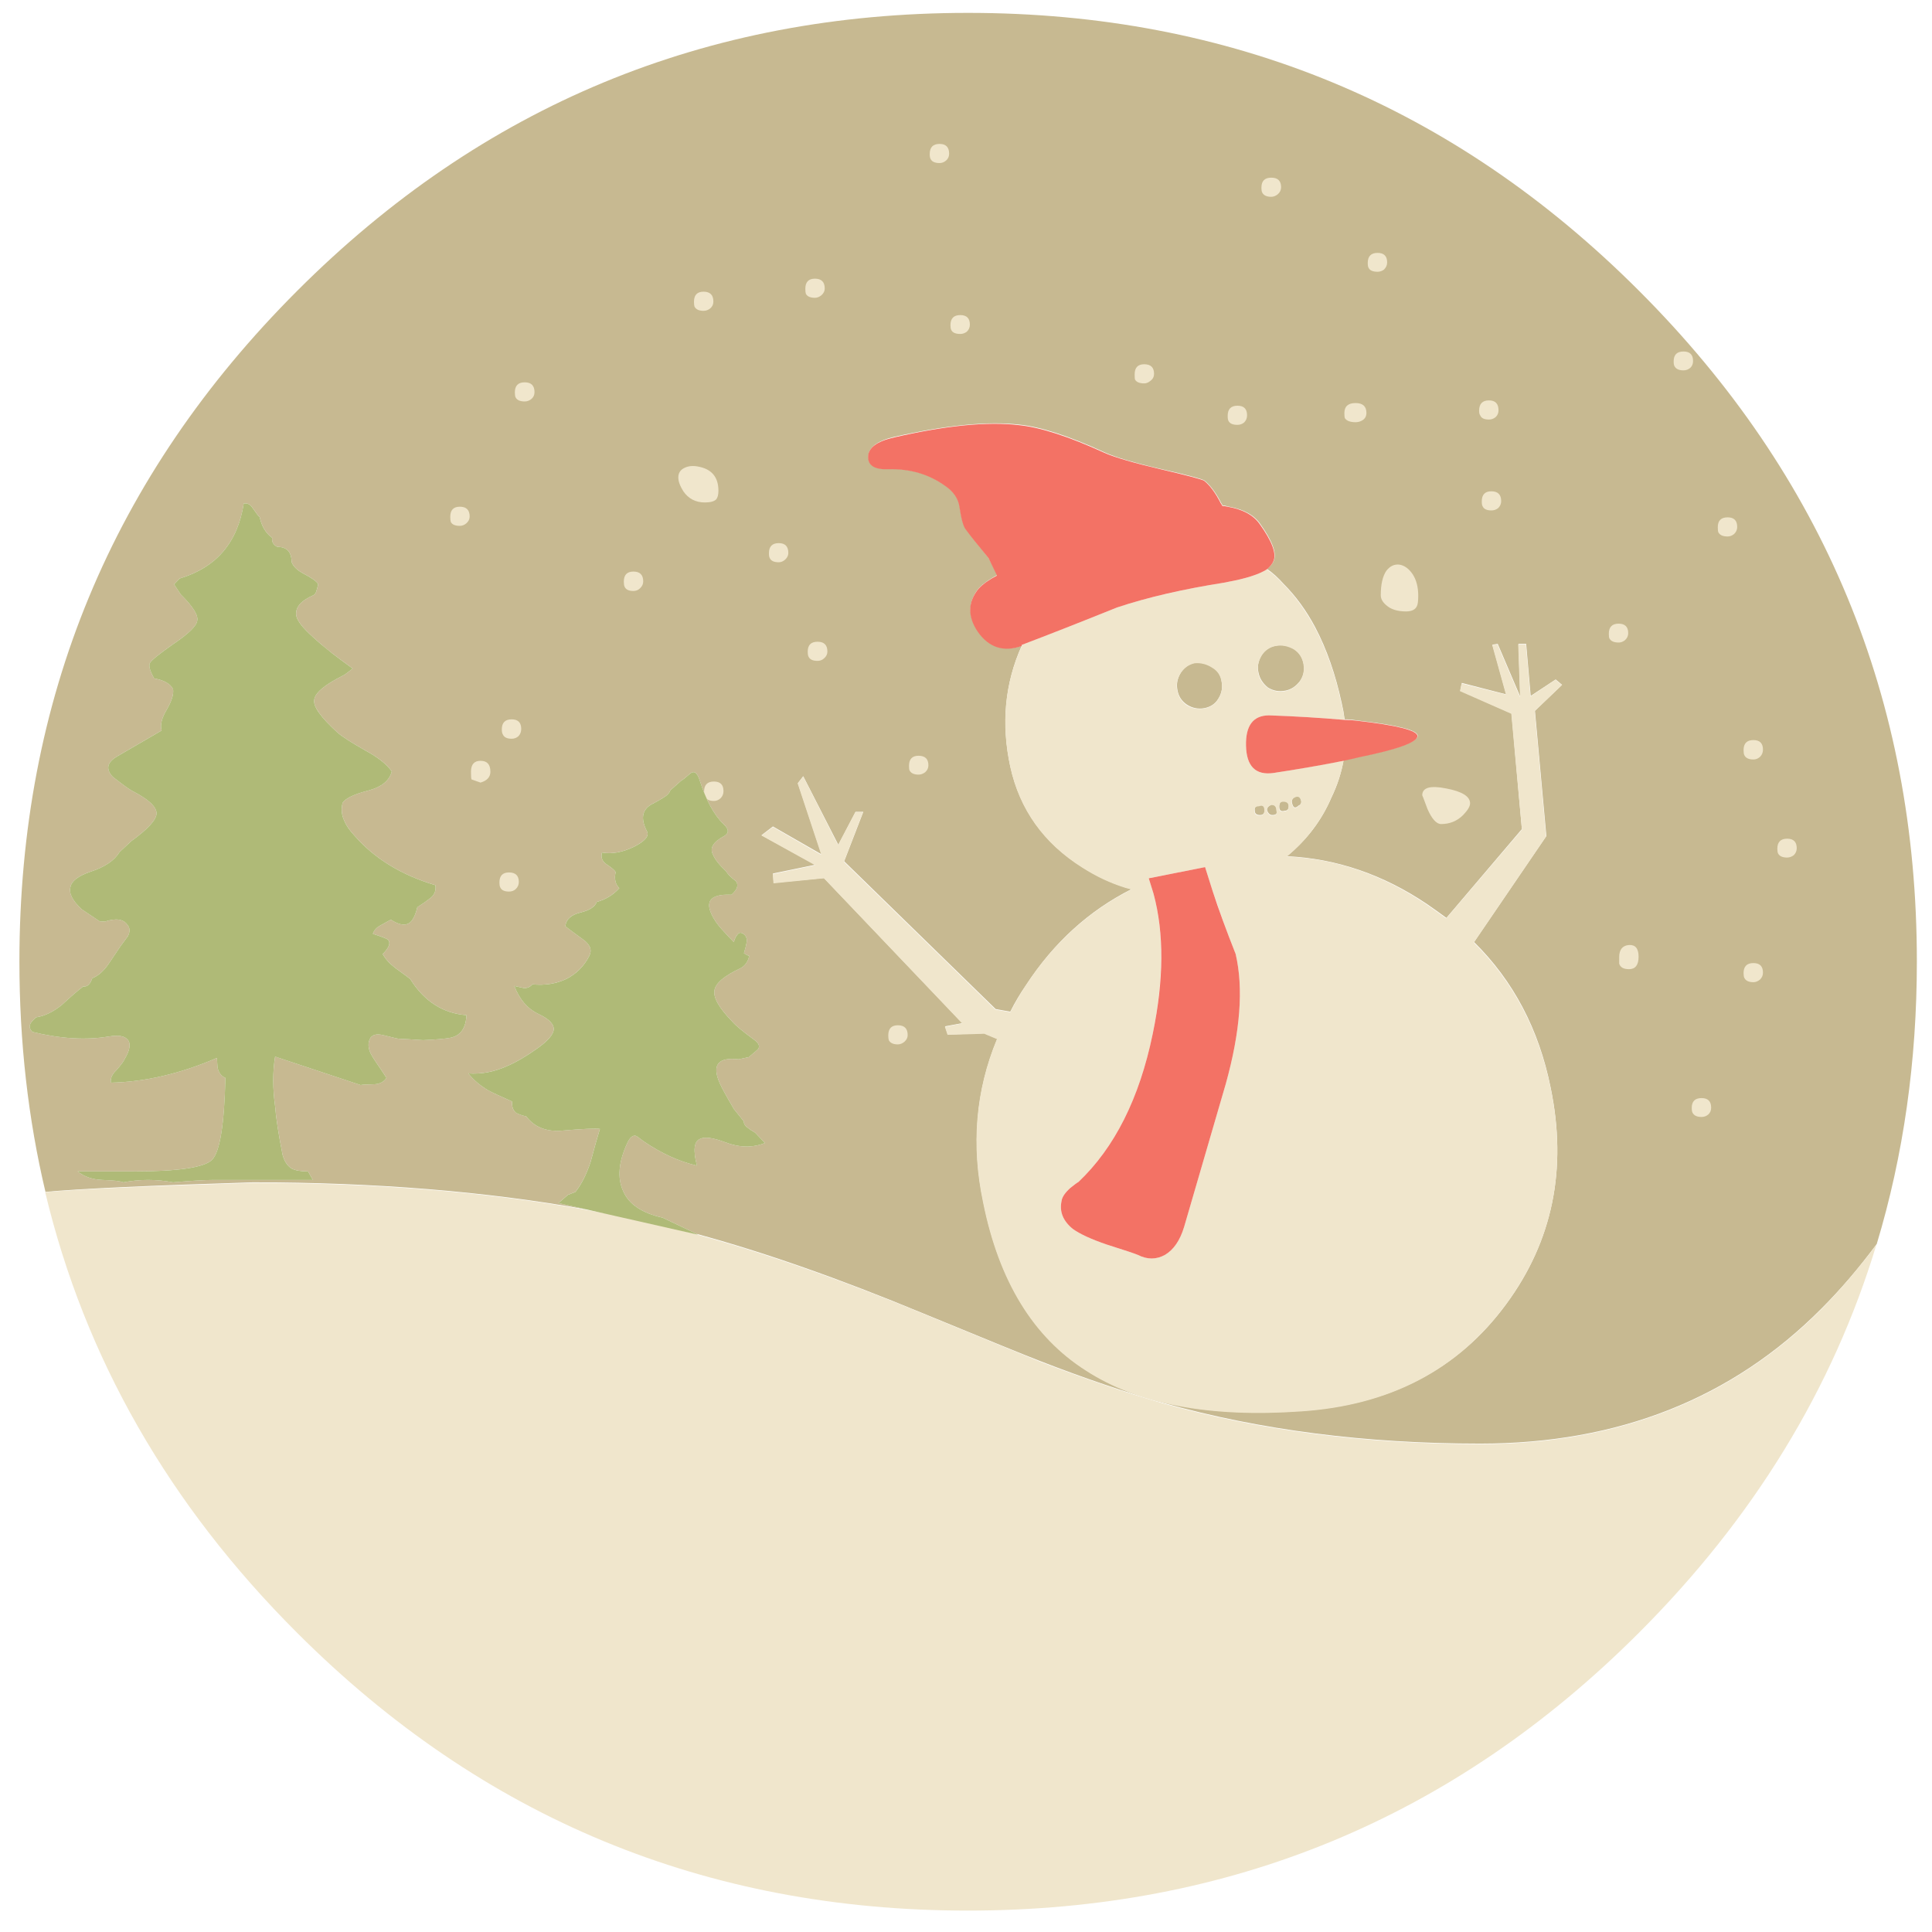 <?xml version="1.0" encoding="utf-8"?>
<!-- Generator: Adobe Illustrator 16.0.0, SVG Export Plug-In . SVG Version: 6.00 Build 0)  -->
<!DOCTYPE svg PUBLIC "-//W3C//DTD SVG 1.1//EN" "http://www.w3.org/Graphics/SVG/1.1/DTD/svg11.dtd">
<svg version="1.1" id="Layer_1" xmlns="http://www.w3.org/2000/svg" xmlns:xlink="http://www.w3.org/1999/xlink" x="0px" y="0px"
	 width="300px" height="300px" viewBox="0 0 300 300" enable-background="new 0 0 300 300" xml:space="preserve">
<g>
	<path fill-rule="evenodd" clip-rule="evenodd" fill="#C7B991" d="M43.047,84.914c-0.604-0.303-0.866-0.771-0.783-1.403
		c-0.991-0.716-1.637-1.789-1.939-3.22c-0.138-0.083-0.482-0.522-1.032-1.321c-0.386-0.632-0.867-0.894-1.445-0.784
		c-0.936,6.052-4.251,9.933-9.947,11.638l-0.866,0.909c0.192,0.302,0.536,0.825,1.032,1.568c1.898,1.872,2.751,3.233,2.559,4.086
		c-0.11,0.826-1.376,2.05-3.797,3.673c-2.119,1.486-3.302,2.449-3.549,2.889c-0.22,0.44,0,1.238,0.66,2.394
		c1.541,0.275,2.518,0.826,2.93,1.651c0.138,0.77-0.192,1.843-0.99,3.219c-0.771,1.294-1.032,2.367-0.785,3.22l-6.81,3.962
		c-1.651,0.935-1.913,2.008-0.784,3.219c1.541,1.211,2.544,1.939,3.013,2.187c2.532,1.294,3.797,2.462,3.797,3.508
		c-0.027,0.991-1.335,2.422-3.92,4.292l-1.816,1.692c-0.798,1.321-2.297,2.338-4.499,3.054c-1.926,0.661-2.972,1.458-3.136,2.395
		c-0.275,0.962,0.316,2.118,1.774,3.466l2.766,1.857l0.784,0.042c1.761-0.578,2.944-0.399,3.549,0.536
		c0.385,0.468,0.399,1.046,0.041,1.734c-0.027,0.055-0.413,0.577-1.156,1.568c-0.413,0.605-1.032,1.527-1.857,2.765
		c-0.77,1.101-1.609,1.83-2.517,2.187c-0.303,0.936-0.77,1.363-1.404,1.279c-0.77,0.578-1.885,1.541-3.342,2.889
		c-1.348,1.074-2.669,1.707-3.962,1.9c-0.495,0.439-0.784,0.756-0.867,0.949c-0.248,0.439-0.151,0.881,0.289,1.32
		c4.374,1.072,8.351,1.307,11.927,0.701c1.458-0.248,2.421-0.068,2.889,0.537c0.495,0.605,0.317,1.623-0.537,3.053
		c-0.11,0.275-0.522,0.826-1.238,1.652c-0.659,0.605-0.949,1.252-0.866,1.939c5.282-0.111,10.771-1.391,16.467-3.84
		c0.055,1.074,0.11,1.652,0.165,1.734c0.193,0.66,0.578,1.113,1.156,1.361c-0.165,7.236-0.853,11.475-2.064,12.713
		c-1.21,1.211-5.31,1.816-12.298,1.816h-8.583c1.044,0.824,2.324,1.264,3.837,1.32c1.734,0.055,2.821,0.178,3.261,0.371
		c2.559-0.496,5.132-0.496,7.717,0c2.834-0.248,4.925-0.371,6.273-0.371h15.437c-0.249-0.441-0.496-0.881-0.743-1.32
		c-1.128,0-1.981-0.152-2.559-0.455c-0.661-0.414-1.128-1.129-1.404-2.146c-0.632-3.219-1.017-5.723-1.155-7.51
		c-0.386-2.809-0.386-5.381,0-7.719l13.29,4.416c0.137-0.055,0.853-0.096,2.146-0.125c0.853-0.053,1.472-0.385,1.857-0.99
		l-0.785-1.195c-0.771-1.102-1.307-1.928-1.61-2.477c-0.495-0.99-0.522-1.844-0.082-2.559c0.358-0.496,1.004-0.633,1.939-0.414
		c1.513,0.387,2.367,0.578,2.558,0.578c0.358,0,1.583,0.07,3.674,0.207c1.953-0.084,3.37-0.207,4.25-0.371
		c1.568-0.332,2.393-1.5,2.476-3.51c-3.631-0.273-6.535-2.131-8.708-5.57c-0.083-0.109-0.853-0.688-2.312-1.733
		c-0.935-0.716-1.595-1.444-1.98-2.188c1.045-1.045,1.293-1.802,0.742-2.27c-0.164-0.138-0.921-0.426-2.27-0.866
		c0.166-0.551,0.564-0.991,1.198-1.322c1.017-0.577,1.554-0.867,1.609-0.867c1.184,0.771,2.118,0.95,2.807,0.537
		c0.549-0.358,0.977-1.183,1.279-2.476c0.853-0.551,1.485-0.991,1.898-1.321c0.743-0.522,1.045-1.224,0.908-2.105
		c-5.255-1.567-9.423-4.113-12.504-7.635c-0.826-0.88-1.376-1.679-1.651-2.394c-0.413-0.881-0.496-1.802-0.248-2.765
		c0.468-0.715,1.843-1.362,4.127-1.939c1.981-0.551,3.15-1.528,3.508-2.93c-0.771-1.102-2.118-2.174-4.044-3.22
		c-2.284-1.293-3.756-2.242-4.416-2.848c-2.531-2.311-3.728-3.976-3.59-4.994c0.083-1.1,1.582-2.379,4.498-3.838
		c0.11-0.027,0.605-0.385,1.486-1.073c-1.404-1.018-2.476-1.816-3.219-2.393c-1.184-0.936-2.174-1.775-2.971-2.519
		c-1.487-1.32-2.339-2.393-2.56-3.219c-0.248-1.293,0.633-2.38,2.642-3.26c0.219-0.082,0.385-0.331,0.495-0.743
		c0.138-0.468,0.22-0.798,0.248-0.99c-0.276-0.439-1.004-0.963-2.188-1.568c-1.046-0.55-1.693-1.169-1.939-1.857
		C45.277,85.698,44.533,84.914,43.047,84.914z M102.85,123.957c-0.331,0.22-0.922,0.551-1.775,0.991
		c-1.403,0.853-1.609,2.228-0.619,4.127c0.385,0.715-0.275,1.513-1.981,2.393c-1.815,0.881-3.48,1.184-4.993,0.909
		c-0.22,0.77,0.027,1.388,0.742,1.857c0.825,0.549,1.28,0.949,1.362,1.196c-0.22,1.074-0.027,1.899,0.578,2.476
		c-0.936,1.046-2.104,1.761-3.508,2.146c-0.248,0.743-1.101,1.293-2.56,1.651c-1.43,0.357-2.2,1.059-2.31,2.105
		c0.192,0.192,1.086,0.866,2.683,2.022c1.155,0.798,1.499,1.665,1.032,2.6c-0.798,1.568-1.968,2.751-3.508,3.55
		c-1.596,0.77-3.371,1.059-5.325,0.866c-0.357,0.413-0.797,0.604-1.32,0.578c-0.027,0-0.522-0.11-1.486-0.331
		c0.798,2.09,2.036,3.535,3.714,4.334c1.706,0.797,2.504,1.637,2.394,2.518c-0.109,0.715-0.825,1.568-2.146,2.559
		c-1.953,1.43-3.701,2.461-5.242,3.096c-1.926,0.854-3.879,1.211-5.86,1.072c0.77,0.99,1.802,1.871,3.095,2.643
		c0.55,0.301,1.788,0.879,3.715,1.732c-0.083,0.744,0.109,1.32,0.577,1.732c0.358,0.223,0.895,0.414,1.61,0.578
		c1.21,1.598,2.958,2.338,5.242,2.23c3.549-0.305,5.612-0.4,6.191-0.291c-0.358,1.156-0.84,2.863-1.445,5.117
		c-0.633,1.928-1.417,3.482-2.353,4.666l-1.155,0.453c-0.496,0.412-0.992,0.838-1.486,1.279l4.375,0.99
		c-15.628-2.805-32.908-4.209-51.837-4.209c-16.123,0.494-26.854,0.99-32.191,1.486c-2.697-11.363-4.045-23.291-4.045-35.783
		c0-40.667,14.376-75.376,43.128-104.127C74.895,16.39,109.618,2,150.312,2c40.72,0,75.457,14.39,104.209,43.17
		c28.753,28.751,43.128,63.46,43.128,104.127c0,15.49-2.077,30.113-6.231,43.871c-2.779,3.742-5.641,7.084-8.584,10.029
		c-13.896,13.977-31.559,20.965-52.993,20.965c-17.773,0-34.158-2.104-49.153-6.314c-5.86-1.65-12.23-3.811-19.109-6.479
		c-2.008-0.77-8.089-3.246-18.242-7.43c-12.986-5.393-24.707-9.506-35.163-12.34c-1.788-0.852-3.549-1.693-5.283-2.518
		c-3.191-0.715-5.228-2.076-6.108-4.084c-0.963-2.064-0.742-4.598,0.66-7.596c0.386-0.797,0.812-1.143,1.28-1.031
		c0.083,0,0.495,0.289,1.238,0.865c2.751,1.871,5.502,3.125,8.254,3.758c-0.606-2.367-0.455-3.742,0.453-4.129
		c0.688-0.385,1.995-0.219,3.921,0.496c2.201,0.854,4.265,0.895,6.19,0.123l-1.526-1.609c-0.495-0.275-0.867-0.521-1.114-0.742
		c-0.413-0.248-0.633-0.592-0.661-1.031l-1.527-1.898c-1.238-2.119-1.966-3.453-2.188-4.004c-1.265-2.834-0.289-4.072,2.931-3.715
		l1.568-0.33c0.632-0.521,1.087-0.908,1.361-1.154c0.468-0.469,0.248-1.02-0.66-1.652c-1.623-1.184-2.71-2.09-3.26-2.723
		c-2.036-2.092-2.958-3.701-2.766-4.83c0.166-1.127,1.527-2.283,4.086-3.466c0.688-0.385,1.128-1.018,1.32-1.899
		c-0.275-0.083-0.55-0.22-0.825-0.413c0.22-0.743,0.358-1.293,0.413-1.651c0.11-0.633-0.082-1.101-0.578-1.403
		c-0.358-0.221-0.66-0.138-0.909,0.247c-0.192,0.22-0.357,0.578-0.495,1.073c-0.66-0.66-1.156-1.183-1.485-1.569
		c-0.578-0.604-1.032-1.155-1.361-1.651c-1.899-2.916-1.074-4.292,2.476-4.127c0.908-0.798,1.142-1.499,0.702-2.105
		c-0.771-0.578-1.28-1.086-1.527-1.526c-1.074-1.018-1.748-1.871-2.023-2.56c-0.577-1.017-0.027-1.98,1.651-2.889
		c0.854-0.467,0.84-1.101-0.04-1.898c-1.486-1.431-2.739-3.755-3.757-6.975c-0.358-1.017-0.812-1.32-1.362-0.908
		c-0.854,0.744-1.307,1.101-1.362,1.073l-1.774,1.569C103.951,123.159,103.538,123.571,102.85,123.957z M201.983,124.122
		c0.192,0.467,0.068,0.797-0.371,0.99c-0.469,0.44-0.785,0.344-0.95-0.289c-0.165-0.467-0.027-0.825,0.413-1.073
		C201.516,123.558,201.818,123.682,201.983,124.122z M196.741,125.773c0-0.358,0.234-0.634,0.702-0.826
		c0.522,0,0.785,0.275,0.785,0.826c0.164,0.522-0.057,0.783-0.662,0.783C197.183,126.556,196.907,126.295,196.741,125.773z
		 M199.467,125.896c-0.552,0.165-0.826-0.055-0.826-0.66c0-0.55,0.22-0.826,0.66-0.826c0.55,0,0.825,0.234,0.825,0.702
		C200.126,125.635,199.906,125.896,199.467,125.896z M194.844,125.896c-0.083-0.522,0.137-0.784,0.659-0.784
		c0.578-0.192,0.868,0.027,0.868,0.661c0,0.522-0.235,0.783-0.702,0.783C195.118,126.556,194.844,126.336,194.844,125.896z
		 M183.37,104.435c0.55-0.826,1.278-1.334,2.188-1.527c0.963-0.083,1.856,0.151,2.682,0.701c0.825,0.468,1.309,1.184,1.444,2.146
		c0.192,0.99,0.028,1.898-0.494,2.724c-0.468,0.798-1.197,1.293-2.188,1.485c-0.962,0.166-1.856-0.014-2.682-0.537
		c-0.826-0.55-1.32-1.307-1.486-2.27C182.641,106.224,182.819,105.316,183.37,104.435z M195.916,101.711
		c0.551-0.798,1.28-1.279,2.188-1.444c0.99-0.193,1.926-0.028,2.807,0.495c0.825,0.55,1.334,1.335,1.526,2.353
		c0.166,0.963-0.026,1.843-0.577,2.641c-0.634,0.826-1.39,1.321-2.271,1.486c-0.99,0.193-1.897,0.028-2.724-0.496
		c-0.798-0.66-1.279-1.43-1.444-2.311C195.2,103.555,195.366,102.646,195.916,101.711z M236.981,99.978h-1.197l0.288,8.212
		l-3.507-8.212l-0.825,0.124l2.146,7.718l-6.893-1.775l-0.247,1.197l7.965,3.549l1.609,17.953L224.6,142.529
		c-1.018-0.743-2.022-1.458-3.013-2.146c-6.823-4.595-14.073-7.071-21.75-7.429c3.082-2.531,5.379-5.557,6.892-9.08
		c0.909-1.871,1.541-3.811,1.899-5.819c0.825-0.166,1.623-0.344,2.394-0.536c6.081-1.238,9.121-2.326,9.121-3.261
		c0-0.881-3.15-1.678-9.451-2.394c-0.66-0.109-1.293-0.165-1.898-0.165c-0.11-0.88-0.261-1.719-0.453-2.518
		c-0.964-4.484-2.34-8.419-4.128-11.804c-1.375-2.585-3.013-4.828-4.911-6.727c-0.798-0.908-1.651-1.678-2.56-2.311
		c0.551-0.44,0.908-0.88,1.074-1.32c0.439-1.184-0.276-3.082-2.146-5.696c-0.963-1.376-2.629-2.27-4.994-2.682
		c-0.247-0.082-0.522-0.138-0.825-0.166c-0.11-0.165-0.193-0.302-0.248-0.413c-0.825-1.595-1.691-2.751-2.601-3.466
		c-0.495-0.276-2.737-0.867-6.727-1.774c-4.265-0.991-7.194-1.857-8.791-2.601c-5.503-2.531-9.919-3.962-13.247-4.292
		c-4.844-0.551-11.295,0.082-19.357,1.898c-2.696,0.632-4.044,1.664-4.044,3.095c0,1.32,1.044,1.953,3.135,1.898
		c3.33-0.11,6.26,0.743,8.791,2.558c1.349,0.909,2.106,2.022,2.271,3.344c0.275,1.815,0.591,2.944,0.949,3.384
		c0.66,0.908,1.83,2.408,3.508,4.499c0.468,0.88,0.922,1.774,1.362,2.683c-1.183,0.632-2.133,1.306-2.849,2.022
		c-1.706,2.091-1.747,4.333-0.123,6.727c1.733,2.45,3.989,3.192,6.769,2.229c-2.614,5.833-3.206,12.078-1.775,18.737
		c1.459,6.658,5.201,11.886,11.226,15.683c2.422,1.541,4.953,2.669,7.595,3.384c-6.603,3.33-12.051,8.282-16.344,14.858
		c-0.935,1.349-1.761,2.737-2.477,4.167l-2.27-0.412l-23.524-22.946l2.971-7.677h-1.196l-2.683,5.118l-5.448-10.648l-0.825,1.073
		l3.673,11.061l-7.554-4.333l-1.774,1.362l8.377,4.581l-6.604,1.362l0.125,1.444l7.8-0.743l21.502,22.533l-2.683,0.496l0.413,1.279
		l5.654-0.205l2.022,0.865c-3.329,8.008-4.044,16.467-2.146,25.383c2.449,12.16,7.759,20.855,15.931,26.082
		c8.035,5.201,19.15,7.305,33.348,6.314c13.813-0.908,24.446-6.438,31.902-16.592c7.208-9.793,9.506-21.006,6.892-33.635
		c-1.815-9.023-5.777-16.549-11.886-22.575l11.227-16.467l-1.775-19.438l4.21-4.045l-0.99-0.826l-3.879,2.559L236.981,99.978z"/>
	<path fill-rule="evenodd" clip-rule="evenodd" fill="#F0E6CC" d="M144.368,23.915c0-1.045,0.509-1.569,1.527-1.569
		c0.991,0,1.485,0.509,1.485,1.527c0,0.44-0.165,0.798-0.495,1.073c-0.303,0.248-0.633,0.372-0.991,0.372
		c-0.742,0-1.21-0.22-1.403-0.66C144.41,24.521,144.368,24.273,144.368,23.915z M197.402,30.56c-0.716,0-1.184-0.22-1.404-0.66
		c-0.082-0.138-0.123-0.399-0.123-0.784c0-1.018,0.51-1.527,1.527-1.527c1.019,0,1.527,0.495,1.527,1.486
		c0,0.413-0.166,0.771-0.495,1.073C198.104,30.421,197.759,30.56,197.402,30.56z M214.901,41.868
		c-0.304,0.22-0.633,0.331-0.991,0.331c-0.743,0-1.21-0.207-1.402-0.619c-0.083-0.138-0.125-0.385-0.125-0.743
		c0-1.046,0.51-1.569,1.527-1.569c0.991,0,1.486,0.496,1.486,1.486C215.396,41.167,215.23,41.538,214.901,41.868z M261.414,54.58
		c0.99,0,1.485,0.495,1.485,1.486c0,0.439-0.152,0.797-0.454,1.073c-0.303,0.247-0.646,0.371-1.031,0.371
		c-0.717,0-1.184-0.22-1.404-0.66c-0.082-0.138-0.124-0.385-0.124-0.743C259.886,55.089,260.396,54.58,261.414,54.58z
		 M269.256,82.933c-0.304,0.247-0.633,0.372-0.991,0.372c-0.743,0-1.225-0.22-1.444-0.66c-0.055-0.138-0.083-0.399-0.083-0.785
		c0-1.018,0.509-1.527,1.527-1.527c0.991,0,1.485,0.496,1.485,1.486C269.75,82.259,269.585,82.63,269.256,82.933z M231.203,62.173
		c0.99,0,1.486,0.51,1.486,1.528c0,0.44-0.151,0.798-0.455,1.073c-0.302,0.248-0.646,0.372-1.031,0.372
		c-0.743,0-1.196-0.22-1.362-0.66c-0.11-0.138-0.165-0.372-0.165-0.702C229.676,62.71,230.185,62.173,231.203,62.173z
		 M212.177,64.113c0,0.578-0.261,0.991-0.784,1.238c-0.274,0.138-0.577,0.207-0.907,0.207c-0.825,0-1.377-0.207-1.651-0.619
		c-0.055-0.138-0.082-0.399-0.082-0.785c0-1.045,0.577-1.568,1.733-1.568C211.613,62.586,212.177,63.095,212.177,64.113z
		 M230.213,78.6c-0.083-0.138-0.124-0.386-0.124-0.744c0-1.045,0.495-1.567,1.485-1.567c1.018,0,1.527,0.508,1.527,1.526
		c0,0.413-0.151,0.771-0.454,1.073c-0.303,0.248-0.661,0.372-1.073,0.372C230.859,79.26,230.405,79.04,230.213,78.6z
		 M218.326,94.943c-1.349,0-2.38-0.33-3.096-0.991c-0.55-0.467-0.825-0.976-0.825-1.526c0-1.678,0.289-2.944,0.867-3.796
		c0.577-0.744,1.265-1.06,2.063-0.95c0.771,0.138,1.444,0.633,2.022,1.485c0.577,0.881,0.866,1.995,0.866,3.343
		c0,0.825-0.068,1.362-0.207,1.609C219.771,94.667,219.206,94.943,218.326,94.943z M228.273,124.741
		c0,0.468-0.358,1.073-1.074,1.815c-0.936,0.936-2.076,1.403-3.425,1.403c-0.715,0-1.416-0.77-2.105-2.311
		c-0.549-1.485-0.825-2.201-0.825-2.146c0-1.211,1.238-1.569,3.715-1.074C227.035,122.897,228.273,123.667,228.273,124.741z
		 M252.334,99.4c-0.303,0.248-0.633,0.372-0.99,0.372c-0.744,0-1.225-0.221-1.445-0.661c-0.054-0.109-0.082-0.343-0.082-0.701
		c0-1.045,0.509-1.569,1.527-1.569c0.99,0,1.484,0.496,1.484,1.487C252.828,98.74,252.664,99.097,252.334,99.4z M270.74,116.486
		c0-1.046,0.509-1.568,1.527-1.568c0.991,0,1.486,0.495,1.486,1.486c0,0.44-0.151,0.812-0.455,1.115
		c-0.302,0.275-0.646,0.413-1.031,0.413c-0.715,0-1.183-0.221-1.402-0.661C270.782,117.105,270.74,116.844,270.74,116.486z
		 M192.16,62.999c0.99,0,1.485,0.496,1.485,1.486c0,0.44-0.15,0.811-0.453,1.114c-0.303,0.247-0.646,0.372-1.032,0.372
		c-0.742,0-1.21-0.207-1.403-0.619c-0.082-0.138-0.123-0.399-0.123-0.785C190.634,63.522,191.143,62.999,192.16,62.999z
		 M178.665,59.12c-0.331,0.275-0.661,0.413-0.99,0.413c-0.743,0-1.225-0.207-1.444-0.619c-0.028-0.138-0.042-0.399-0.042-0.785
		c0-1.045,0.495-1.568,1.486-1.568c1.018,0,1.526,0.496,1.526,1.485C179.201,58.486,179.023,58.844,178.665,59.12z M147.587,50.494
		c0-1.046,0.509-1.569,1.527-1.569c0.992,0,1.486,0.496,1.486,1.485c0,0.44-0.166,0.812-0.495,1.115
		c-0.303,0.22-0.634,0.33-0.992,0.33c-0.742,0-1.21-0.207-1.402-0.619C147.629,51.072,147.587,50.823,147.587,50.494z
		 M141.232,119.623c-0.056-0.11-0.083-0.344-0.083-0.702c0-1.046,0.496-1.568,1.485-1.568c1.018,0,1.527,0.495,1.527,1.485
		c0,0.413-0.165,0.771-0.495,1.073c-0.331,0.248-0.674,0.372-1.032,0.372C141.92,120.283,141.452,120.063,141.232,119.623z
		 M137.931,160.771c0-1.047,0.495-1.568,1.485-1.568c1.019,0,1.527,0.508,1.527,1.525c0,0.387-0.166,0.73-0.496,1.033
		c-0.33,0.273-0.674,0.412-1.032,0.412c-0.715,0-1.183-0.221-1.403-0.66C137.958,161.348,137.931,161.1,137.931,160.771z
		 M270.74,151.113c0-1.046,0.509-1.568,1.527-1.568c0.991,0,1.486,0.495,1.486,1.486c0,0.412-0.151,0.77-0.455,1.072
		c-0.329,0.274-0.673,0.412-1.031,0.412c-0.715,0-1.183-0.22-1.402-0.66C270.782,151.691,270.74,151.443,270.74,151.113z
		 M251.426,149.627c0-0.605,0-0.935,0-0.991c0-1.182,0.509-1.815,1.527-1.898c0.991-0.055,1.486,0.55,1.486,1.816
		c0,1.293-0.495,1.939-1.486,1.939C252.101,150.494,251.591,150.205,251.426,149.627z M265.707,171.996
		c0,0.439-0.152,0.799-0.455,1.072c-0.303,0.248-0.647,0.373-1.032,0.373c-0.715,0-1.182-0.221-1.402-0.662
		c-0.083-0.137-0.124-0.385-0.124-0.742c0-1.018,0.509-1.527,1.526-1.527C265.21,170.51,265.707,171.006,265.707,171.996z
		 M127.571,45.83c-0.331,0.275-0.674,0.413-1.032,0.413c-0.715,0-1.183-0.207-1.403-0.619c-0.056-0.166-0.083-0.427-0.083-0.785
		c0-1.045,0.496-1.567,1.485-1.567c1.018,0,1.527,0.509,1.527,1.527C128.066,45.184,127.901,45.528,127.571,45.83z M109.247,48.265
		c-0.716,0-1.184-0.22-1.404-0.66c-0.055-0.166-0.083-0.413-0.083-0.743c0-1.046,0.495-1.568,1.486-1.568
		c1.017,0,1.527,0.509,1.527,1.527c0,0.44-0.165,0.798-0.495,1.073C109.976,48.141,109.632,48.265,109.247,48.265z M111.187,77.568
		c-0.33,0.303-0.908,0.454-1.733,0.454c-1.432,0-2.546-0.578-3.344-1.733c-0.522-0.826-0.783-1.542-0.783-2.147
		c0-0.688,0.316-1.182,0.948-1.485c0.606-0.302,1.321-0.372,2.146-0.207c2.091,0.386,3.136,1.637,3.136,3.756
		C111.557,76.839,111.434,77.292,111.187,77.568z M81.472,62.338c-0.716,0-1.184-0.207-1.404-0.619
		c-0.083-0.165-0.123-0.426-0.123-0.784c0-1.045,0.509-1.568,1.527-1.568s1.526,0.509,1.526,1.527c0,0.44-0.165,0.798-0.495,1.073
		C82.2,62.215,81.856,62.338,81.472,62.338z M71.401,81.654c-0.742,0-1.211-0.207-1.403-0.619c-0.055-0.166-0.082-0.427-0.082-0.785
		c0-1.045,0.495-1.568,1.485-1.568c1.018,0,1.528,0.509,1.528,1.527c0,0.413-0.179,0.77-0.537,1.073
		C72.088,81.529,71.759,81.654,71.401,81.654z M96.866,90.32c0-1.045,0.495-1.568,1.485-1.568c1.019,0,1.527,0.509,1.527,1.527
		c0,0.413-0.165,0.77-0.496,1.073c-0.274,0.275-0.619,0.413-1.032,0.413c-0.715,0-1.169-0.22-1.361-0.66
		C96.906,90.939,96.866,90.677,96.866,90.32z M80.935,113.185c0,0.44-0.137,0.811-0.413,1.114c-0.302,0.275-0.66,0.413-1.073,0.413
		c-0.715,0-1.169-0.22-1.361-0.66c-0.11-0.165-0.166-0.426-0.166-0.784c0-1.045,0.509-1.568,1.527-1.568
		C80.439,111.699,80.935,112.194,80.935,113.185z M73.217,121.027c-0.055-0.138-0.082-0.537-0.082-1.197
		c0-1.128,0.495-1.692,1.485-1.692c1.019,0,1.528,0.563,1.528,1.692c0,0.825-0.509,1.389-1.528,1.692L73.217,121.027z
		 M121.917,86.895c-0.303,0.275-0.632,0.413-0.99,0.413c-0.743,0-1.211-0.22-1.404-0.66c-0.082-0.138-0.124-0.385-0.124-0.743
		c0-1.046,0.51-1.568,1.528-1.568c0.99,0,1.485,0.509,1.485,1.527C122.412,86.248,122.248,86.592,121.917,86.895z M125.549,101.959
		c-0.083-0.138-0.124-0.399-0.124-0.785c0-1.017,0.509-1.526,1.527-1.526s1.526,0.509,1.526,1.526c0,0.413-0.178,0.771-0.536,1.074
		c-0.274,0.248-0.605,0.371-0.99,0.371C126.208,102.619,125.741,102.399,125.549,101.959z M109.494,123.709
		c-0.109-0.165-0.164-0.427-0.164-0.784c0-1.046,0.509-1.569,1.527-1.569c0.99,0,1.486,0.496,1.486,1.486
		c0,0.44-0.152,0.812-0.455,1.115c-0.303,0.275-0.647,0.413-1.032,0.413C110.141,124.369,109.688,124.149,109.494,123.709z
		 M27.241,124.947c0-1.046,0.509-1.568,1.528-1.568c0.989,0,1.485,0.509,1.485,1.526c0,0.413-0.165,0.771-0.496,1.074
		c-0.302,0.248-0.632,0.371-0.989,0.371c-0.744,0-1.211-0.22-1.405-0.661C27.282,125.524,27.241,125.277,27.241,124.947z
		 M40.613,94.324c-0.055-0.166-0.082-0.427-0.082-0.785c0-1.045,0.495-1.568,1.485-1.568c1.019,0,1.527,0.509,1.527,1.527
		c0,0.413-0.166,0.771-0.496,1.073c-0.302,0.249-0.646,0.372-1.031,0.372C41.301,94.943,40.833,94.736,40.613,94.324z
		 M108.751,142.611c0,0.413-0.166,0.771-0.496,1.073c-0.33,0.249-0.674,0.372-1.032,0.372c-0.715,0-1.183-0.206-1.403-0.619
		c-0.055-0.165-0.082-0.426-0.082-0.784c0-1.046,0.495-1.568,1.485-1.568C108.243,141.084,108.751,141.593,108.751,142.611z
		 M79.036,138.443c-0.715,0-1.17-0.22-1.361-0.66c-0.083-0.166-0.125-0.413-0.125-0.744c0-1.045,0.495-1.567,1.486-1.567
		c1.018,0,1.527,0.495,1.527,1.485c0,0.44-0.166,0.812-0.496,1.114C79.793,138.318,79.449,138.443,79.036,138.443z M277.51,133.16
		c-0.716,0-1.184-0.207-1.403-0.619c-0.082-0.164-0.124-0.413-0.124-0.742c0-1.046,0.509-1.568,1.527-1.568
		c0.99,0,1.486,0.496,1.486,1.485c0,0.412-0.152,0.77-0.455,1.073C278.211,133.037,277.868,133.16,277.51,133.16z M236.939,100.061
		l0.702,8.089l3.879-2.6l1.032,0.825l-4.25,4.044l1.773,19.48l-11.226,16.467c6.108,6.026,10.084,13.551,11.927,22.577
		c2.614,12.627,0.303,23.826-6.934,33.594c-7.456,10.18-18.076,15.725-31.86,16.631c-14.225,0.992-25.354-1.127-33.389-6.355
		c-8.172-5.199-13.482-13.881-15.931-26.041c-1.899-8.941-1.184-17.416,2.146-25.424l-1.98-0.824l-5.695,0.164l-0.413-1.238
		l2.683-0.535l-21.461-22.535l-7.841,0.785l-0.083-1.445l6.563-1.362l-8.337-4.623l1.774-1.321l7.512,4.333l-3.673-11.101
		l0.867-1.074l5.406,10.648l2.683-5.118h1.198l-2.972,7.718l23.524,22.947l2.311,0.412c0.716-1.432,1.527-2.834,2.436-4.209
		c4.1-6.246,9.245-11.034,15.436-14.363c0.302-0.165,0.605-0.331,0.907-0.496c-0.302-0.082-0.605-0.164-0.907-0.247
		c-2.312-0.715-4.539-1.76-6.686-3.136c-5.999-3.77-9.727-8.983-11.186-15.642c-1.458-6.658-0.866-12.917,1.775-18.778v-0.166
		c4.21-1.595,9.147-3.536,14.815-5.819c0.413-0.138,0.841-0.275,1.28-0.413c2.009-0.632,4.182-1.21,6.521-1.733
		c2.779-0.66,5.778-1.238,8.998-1.734c0.109-0.027,0.232-0.055,0.371-0.082c2.834-0.522,4.855-1.17,6.066-1.939
		c0.936,0.633,1.789,1.389,2.56,2.27c0.468,0.468,0.922,0.962,1.361,1.486c1.32,1.568,2.504,3.329,3.549,5.282
		c0.799,1.487,1.501,3.068,2.105,4.746c0.826,2.174,1.499,4.526,2.021,7.058c0.221,0.77,0.371,1.609,0.455,2.518
		c-0.799-0.056-1.623-0.124-2.477-0.206c-2.999-0.22-6.067-0.386-9.203-0.496c-2.477,0-3.674,1.582-3.591,4.746
		c0.082,3.165,1.486,4.567,4.21,4.21c2.861-0.44,5.723-0.936,8.584-1.485c0.797-0.138,1.581-0.276,2.353-0.413
		c-0.385,2.008-1.032,3.934-1.939,5.778c-0.139,0.302-0.275,0.619-0.413,0.949c-1.514,3.109-3.659,5.819-6.438,8.13
		c2.174,0.109,4.32,0.385,6.438,0.825c5.31,1.128,10.4,3.343,15.271,6.645c0.989,0.688,1.993,1.404,3.012,2.146l11.762-13.785
		l-1.65-17.994l-7.965-3.508l0.248-1.197l6.891,1.734l-2.146-7.718l0.825-0.082l3.509,8.213l-0.289-8.213H236.939z M195.379,104.518
		c0.166,0.88,0.647,1.637,1.445,2.27c0.853,0.549,1.761,0.729,2.725,0.536c0.907-0.192,1.663-0.688,2.27-1.486
		c0.55-0.825,0.742-1.72,0.578-2.683c-0.166-1.018-0.661-1.789-1.486-2.311c-0.908-0.523-1.844-0.703-2.807-0.537
		c-0.936,0.165-1.665,0.66-2.188,1.485C195.366,102.702,195.187,103.609,195.379,104.518z M183.328,104.518
		c-0.55,0.88-0.729,1.774-0.535,2.683c0.192,0.99,0.687,1.761,1.484,2.311c0.826,0.495,1.72,0.66,2.684,0.495
		c0.99-0.165,1.719-0.646,2.187-1.444c0.55-0.826,0.729-1.733,0.536-2.724c-0.165-0.963-0.646-1.678-1.444-2.146
		c-0.853-0.551-1.76-0.785-2.724-0.702C184.608,103.183,183.879,103.693,183.328,104.518z M195.503,125.195
		c-0.549,0-0.783,0.261-0.701,0.784c0,0.44,0.274,0.66,0.825,0.66c0.468,0,0.701-0.262,0.701-0.784
		C196.328,125.195,196.054,124.975,195.503,125.195z M199.424,125.979c0.441,0,0.661-0.262,0.661-0.784
		c0-0.469-0.275-0.702-0.825-0.702c-0.441,0-0.661,0.262-0.661,0.784C198.599,125.91,198.874,126.144,199.424,125.979z
		 M196.7,125.855c0.193,0.522,0.468,0.784,0.825,0.784c0.606,0,0.825-0.262,0.66-0.784c0-0.578-0.261-0.867-0.783-0.867
		C196.934,125.181,196.7,125.47,196.7,125.855z M201.57,125.195c0.44-0.22,0.578-0.564,0.413-1.032
		c-0.165-0.44-0.481-0.551-0.95-0.331c-0.44,0.22-0.577,0.564-0.412,1.032C200.813,125.524,201.13,125.635,201.57,125.195z
		 M188.858,139.928c-0.192-0.495-0.371-0.991-0.535-1.485c-0.441-1.376-0.84-2.642-1.198-3.797l-8.749,1.733
		c0.247,0.826,0.495,1.624,0.743,2.394c0.082,0.386,0.179,0.77,0.288,1.155c1.321,5.889,1.184,12.753-0.412,20.595
		c-2.063,10.014-5.915,17.691-11.556,23.029c-0.138,0.055-0.551,0.357-1.238,0.908c-0.825,0.742-1.28,1.416-1.362,2.021
		c-0.357,1.65,0.221,3.096,1.733,4.334c1.102,0.797,2.861,1.609,5.283,2.436c2.778,0.879,4.389,1.416,4.828,1.607
		c1.458,0.744,2.861,0.744,4.21,0c1.348-0.797,2.338-2.242,2.972-4.334l6.479-22.244c2.256-8.117,2.766-14.83,1.527-20.14
		C190.661,145.087,189.656,142.35,188.858,139.928z M39.25,183.676c23.305,0,44.092,2.119,62.362,6.355
		c12.078,2.807,25.986,7.457,41.724,13.951c10.153,4.182,16.221,6.672,18.202,7.469c6.877,2.643,13.247,4.801,19.107,6.479
		c14.995,4.211,31.394,6.316,49.195,6.316c21.407,0,39.07-6.988,52.993-20.967c2.916-2.971,5.765-6.314,8.542-10.027
		c-6.768,22.367-19.066,42.467-36.896,60.297c-28.751,28.752-63.488,43.127-104.209,43.127c-40.667,0-75.375-14.375-104.128-43.127
		c-19.947-19.922-32.989-42.73-39.125-68.43C12.383,184.652,23.127,184.172,39.25,183.676z"/>
	<path fill-rule="evenodd" clip-rule="evenodd" fill="#F37265" d="M210.65,111.905c6.3,0.716,9.451,1.514,9.451,2.394
		c0,0.963-3.041,2.064-9.121,3.302c-0.771,0.192-1.555,0.371-2.353,0.537c-3.633,0.715-7.277,1.348-10.937,1.898
		c-2.724,0.357-4.128-1.045-4.21-4.21c-0.083-3.164,1.114-4.746,3.591-4.746c3.989,0.138,7.883,0.372,11.68,0.702
		C209.384,111.782,210.018,111.823,210.65,111.905z M186.961,74.637c0.907,0.715,1.774,1.885,2.6,3.509
		c0.083,0.109,0.165,0.247,0.248,0.413c0.302,0.027,0.577,0.068,0.825,0.123c2.366,0.413,4.029,1.321,4.993,2.725
		c1.871,2.613,2.587,4.498,2.146,5.654c-0.164,0.44-0.522,0.894-1.073,1.362c-1.211,0.77-3.232,1.417-6.066,1.939
		c-0.139,0.027-0.262,0.055-0.371,0.082c-6.494,1.018-12.094,2.312-16.799,3.88c-5.668,2.283-10.605,4.224-14.815,5.819v0.166
		c-2.807,0.991-5.077,0.262-6.81-2.187c-1.624-2.394-1.583-4.636,0.124-6.728c0.715-0.743,1.664-1.417,2.847-2.022
		c-0.439-0.908-0.88-1.816-1.32-2.724c-1.705-2.063-2.889-3.549-3.55-4.457c-0.357-0.44-0.674-1.568-0.948-3.384
		c-0.166-1.348-0.921-2.477-2.271-3.384c-2.503-1.789-5.42-2.641-8.75-2.559c-2.118,0.083-3.178-0.551-3.178-1.898
		c0-1.431,1.363-2.449,4.086-3.054c8.034-1.844,14.473-2.477,19.314-1.898c3.331,0.331,7.76,1.761,13.29,4.292
		c1.597,0.715,4.513,1.567,8.75,2.559C184.224,73.798,186.466,74.39,186.961,74.637z M187.125,134.646
		c0.358,1.155,0.757,2.421,1.198,3.797c0.907,2.779,2.09,6.011,3.549,9.698c1.238,5.31,0.729,12.023-1.527,20.14l-6.479,22.244
		c-0.634,2.092-1.624,3.537-2.972,4.334c-1.349,0.744-2.752,0.744-4.21,0c-0.439-0.191-2.05-0.729-4.828-1.607
		c-2.422-0.826-4.182-1.639-5.283-2.436c-1.513-1.238-2.091-2.684-1.733-4.334c0.082-0.605,0.537-1.279,1.362-2.021
		c0.688-0.551,1.101-0.854,1.238-0.908c5.641-5.338,9.492-13.016,11.556-23.029c1.733-8.364,1.774-15.615,0.124-21.75
		c-0.248-0.771-0.496-1.568-0.743-2.394L187.125,134.646z"/>
	<path fill-rule="evenodd" clip-rule="evenodd" fill="#AFBA77" d="M102.85,123.957c0.688-0.385,1.101-0.798,1.238-1.238l1.774-1.569
		c0.055,0.027,0.508-0.33,1.362-1.073c0.55-0.413,1.004-0.109,1.362,0.908c1.018,3.22,2.271,5.544,3.757,6.975
		c0.88,0.798,0.894,1.431,0.04,1.898c-1.678,0.908-2.228,1.872-1.651,2.889c0.276,0.689,0.95,1.542,2.023,2.56
		c0.247,0.44,0.756,0.949,1.527,1.526c0.44,0.606,0.206,1.307-0.702,2.105c-3.55-0.165-4.375,1.211-2.476,4.127
		c0.33,0.496,0.784,1.046,1.361,1.651c0.33,0.386,0.825,0.909,1.485,1.569c0.138-0.495,0.303-0.853,0.495-1.073
		c0.249-0.385,0.551-0.468,0.909-0.247c0.496,0.302,0.688,0.77,0.578,1.403c-0.055,0.358-0.192,0.908-0.413,1.651
		c0.275,0.192,0.55,0.33,0.825,0.413c-0.192,0.881-0.632,1.514-1.32,1.899c-2.559,1.183-3.92,2.339-4.086,3.466
		c-0.192,1.129,0.729,2.738,2.766,4.83c0.55,0.633,1.637,1.539,3.26,2.723c0.908,0.633,1.128,1.184,0.66,1.652
		c-0.274,0.246-0.729,0.633-1.361,1.154l-1.568,0.33c-3.22-0.357-4.196,0.881-2.931,3.715c0.221,0.551,0.949,1.885,2.188,4.004
		l1.527,1.898c0.028,0.439,0.248,0.783,0.661,1.031c0.248,0.221,0.619,0.467,1.114,0.742l1.526,1.609
		c-1.926,0.771-3.989,0.73-6.19-0.123c-1.926-0.715-3.232-0.881-3.921-0.496c-0.908,0.387-1.06,1.762-0.453,4.129
		c-2.752-0.633-5.503-1.887-8.254-3.758c-0.744-0.576-1.156-0.865-1.238-0.865c-0.469-0.111-0.895,0.234-1.28,1.031
		c-1.402,2.998-1.624,5.531-0.66,7.596c0.88,2.008,2.917,3.369,6.108,4.084c1.734,0.824,3.495,1.666,5.283,2.518
		c0.055,0.029,0.125,0.068,0.207,0.125l-21.667-4.912c0.495-0.441,0.991-0.867,1.486-1.279l1.155-0.453
		c0.936-1.184,1.72-2.738,2.353-4.666c0.605-2.254,1.087-3.961,1.445-5.117c-0.579-0.109-2.642-0.014-6.191,0.291
		c-2.284,0.107-4.031-0.633-5.242-2.23c-0.715-0.164-1.252-0.355-1.61-0.578c-0.468-0.412-0.66-0.988-0.577-1.732
		c-1.927-0.854-3.165-1.432-3.715-1.732c-1.293-0.771-2.325-1.652-3.095-2.643c1.98,0.139,3.934-0.219,5.86-1.072
		c1.541-0.635,3.289-1.666,5.242-3.096c1.32-0.99,2.036-1.844,2.146-2.559c0.11-0.881-0.688-1.721-2.394-2.518
		c-1.678-0.799-2.916-2.244-3.714-4.334c0.963,0.221,1.458,0.331,1.486,0.331c0.523,0.026,0.963-0.165,1.32-0.578
		c1.954,0.192,3.729-0.097,5.325-0.866c1.54-0.799,2.71-1.982,3.508-3.55c0.467-0.935,0.124-1.802-1.032-2.6
		c-1.596-1.156-2.491-1.83-2.683-2.022c0.11-1.046,0.88-1.748,2.31-2.105c1.459-0.358,2.312-0.908,2.56-1.651
		c1.403-0.385,2.572-1.1,3.508-2.146c-0.605-0.577-0.798-1.402-0.578-2.476c-0.082-0.248-0.537-0.647-1.362-1.196
		c-0.715-0.469-0.962-1.087-0.742-1.857c1.513,0.274,3.178-0.028,4.993-0.909c1.706-0.88,2.367-1.678,1.981-2.393
		c-0.99-1.899-0.784-3.274,0.619-4.127C101.928,124.507,102.52,124.177,102.85,123.957z M43.047,84.914
		c1.486,0,2.23,0.784,2.23,2.352c0.247,0.688,0.894,1.307,1.939,1.857c1.184,0.605,1.912,1.129,2.188,1.568
		c-0.028,0.192-0.11,0.522-0.248,0.99c-0.11,0.413-0.275,0.661-0.495,0.743c-2.009,0.88-2.89,1.967-2.642,3.26
		c0.22,0.826,1.073,1.898,2.56,3.219c0.797,0.744,1.788,1.583,2.971,2.519c0.743,0.577,1.815,1.375,3.219,2.393
		c-0.881,0.688-1.376,1.045-1.486,1.073c-2.917,1.459-4.416,2.738-4.498,3.838c-0.138,1.018,1.059,2.683,3.59,4.994
		c0.66,0.605,2.132,1.555,4.416,2.848c1.926,1.045,3.274,2.118,4.044,3.22c-0.358,1.402-1.526,2.379-3.508,2.93
		c-2.284,0.578-3.659,1.225-4.127,1.939c-0.248,0.963-0.166,1.884,0.248,2.765c0.275,0.715,0.825,1.513,1.651,2.394
		c3.081,3.522,7.25,6.067,12.504,7.635c0.138,0.881-0.165,1.583-0.908,2.105c-0.413,0.331-1.045,0.771-1.898,1.321
		c-0.302,1.293-0.73,2.118-1.279,2.476c-0.689,0.413-1.624,0.234-2.807-0.537c-0.055,0-0.592,0.29-1.609,0.867
		c-0.633,0.331-1.032,0.771-1.198,1.322c1.349,0.44,2.106,0.728,2.27,0.866c0.551,0.467,0.303,1.225-0.742,2.27
		c0.385,0.744,1.045,1.472,1.98,2.188c1.459,1.046,2.229,1.624,2.312,1.733c2.173,3.439,5.077,5.297,8.708,5.57
		c-0.083,2.01-0.908,3.178-2.476,3.51c-0.88,0.164-2.297,0.287-4.25,0.371c-2.092-0.137-3.316-0.207-3.674-0.207
		c-0.191,0-1.045-0.191-2.558-0.578c-0.936-0.219-1.582-0.082-1.939,0.414c-0.44,0.715-0.413,1.568,0.082,2.559
		c0.303,0.549,0.839,1.375,1.61,2.477l0.785,1.195c-0.386,0.605-1.005,0.938-1.857,0.99c-1.293,0.029-2.009,0.07-2.146,0.125
		l-13.29-4.416c-0.386,2.338-0.386,4.91,0,7.719c0.138,1.787,0.523,4.291,1.155,7.51c0.276,1.018,0.743,1.732,1.404,2.146
		c0.577,0.303,1.43,0.455,2.559,0.455c0.248,0.439,0.495,0.879,0.743,1.32H33.142c-1.348,0-3.438,0.123-6.273,0.371
		c-2.585-0.496-5.159-0.496-7.717,0c-0.44-0.193-1.527-0.316-3.261-0.371c-1.513-0.057-2.793-0.496-3.837-1.32h8.583
		c6.989,0,11.088-0.605,12.298-1.816c1.211-1.238,1.899-5.477,2.064-12.713c-0.578-0.248-0.962-0.701-1.156-1.361
		c-0.054-0.082-0.11-0.66-0.165-1.734c-5.696,2.449-11.185,3.729-16.467,3.84c-0.083-0.688,0.207-1.334,0.866-1.939
		c0.716-0.826,1.128-1.377,1.238-1.652c0.854-1.43,1.032-2.447,0.537-3.053c-0.468-0.605-1.431-0.785-2.889-0.537
		c-3.577,0.605-7.553,0.371-11.927-0.701c-0.44-0.439-0.537-0.881-0.289-1.32c0.083-0.193,0.372-0.51,0.867-0.949
		c1.293-0.193,2.614-0.826,3.962-1.9c1.458-1.348,2.572-2.311,3.342-2.889c0.634,0.084,1.101-0.344,1.404-1.279
		c0.908-0.356,1.747-1.086,2.517-2.187c0.826-1.238,1.445-2.16,1.857-2.765c0.743-0.991,1.128-1.514,1.156-1.568
		c0.358-0.688,0.344-1.266-0.041-1.734c-0.605-0.935-1.789-1.114-3.549-0.536l-0.784-0.042l-2.766-1.857
		c-1.458-1.348-2.049-2.503-1.774-3.466c0.165-0.936,1.21-1.734,3.136-2.395c2.201-0.716,3.701-1.733,4.499-3.054l1.816-1.692
		c2.585-1.871,3.894-3.302,3.92-4.292c0-1.045-1.265-2.214-3.797-3.508c-0.468-0.248-1.472-0.976-3.013-2.187
		c-1.129-1.211-0.868-2.285,0.784-3.219l6.81-3.962c-0.247-0.853,0.014-1.926,0.785-3.22c0.797-1.376,1.127-2.449,0.99-3.219
		c-0.413-0.825-1.39-1.376-2.93-1.651c-0.66-1.156-0.88-1.954-0.66-2.394c0.248-0.44,1.431-1.403,3.549-2.889
		c2.421-1.624,3.687-2.848,3.797-3.673c0.192-0.853-0.661-2.214-2.559-4.086c-0.496-0.743-0.839-1.266-1.032-1.568l0.866-0.909
		c5.696-1.705,9.011-5.585,9.947-11.638c0.578-0.11,1.059,0.151,1.445,0.784c0.55,0.798,0.894,1.238,1.032,1.321
		c0.302,1.431,0.949,2.504,1.939,3.22C42.181,84.144,42.442,84.611,43.047,84.914z"/>
</g>
</svg>
